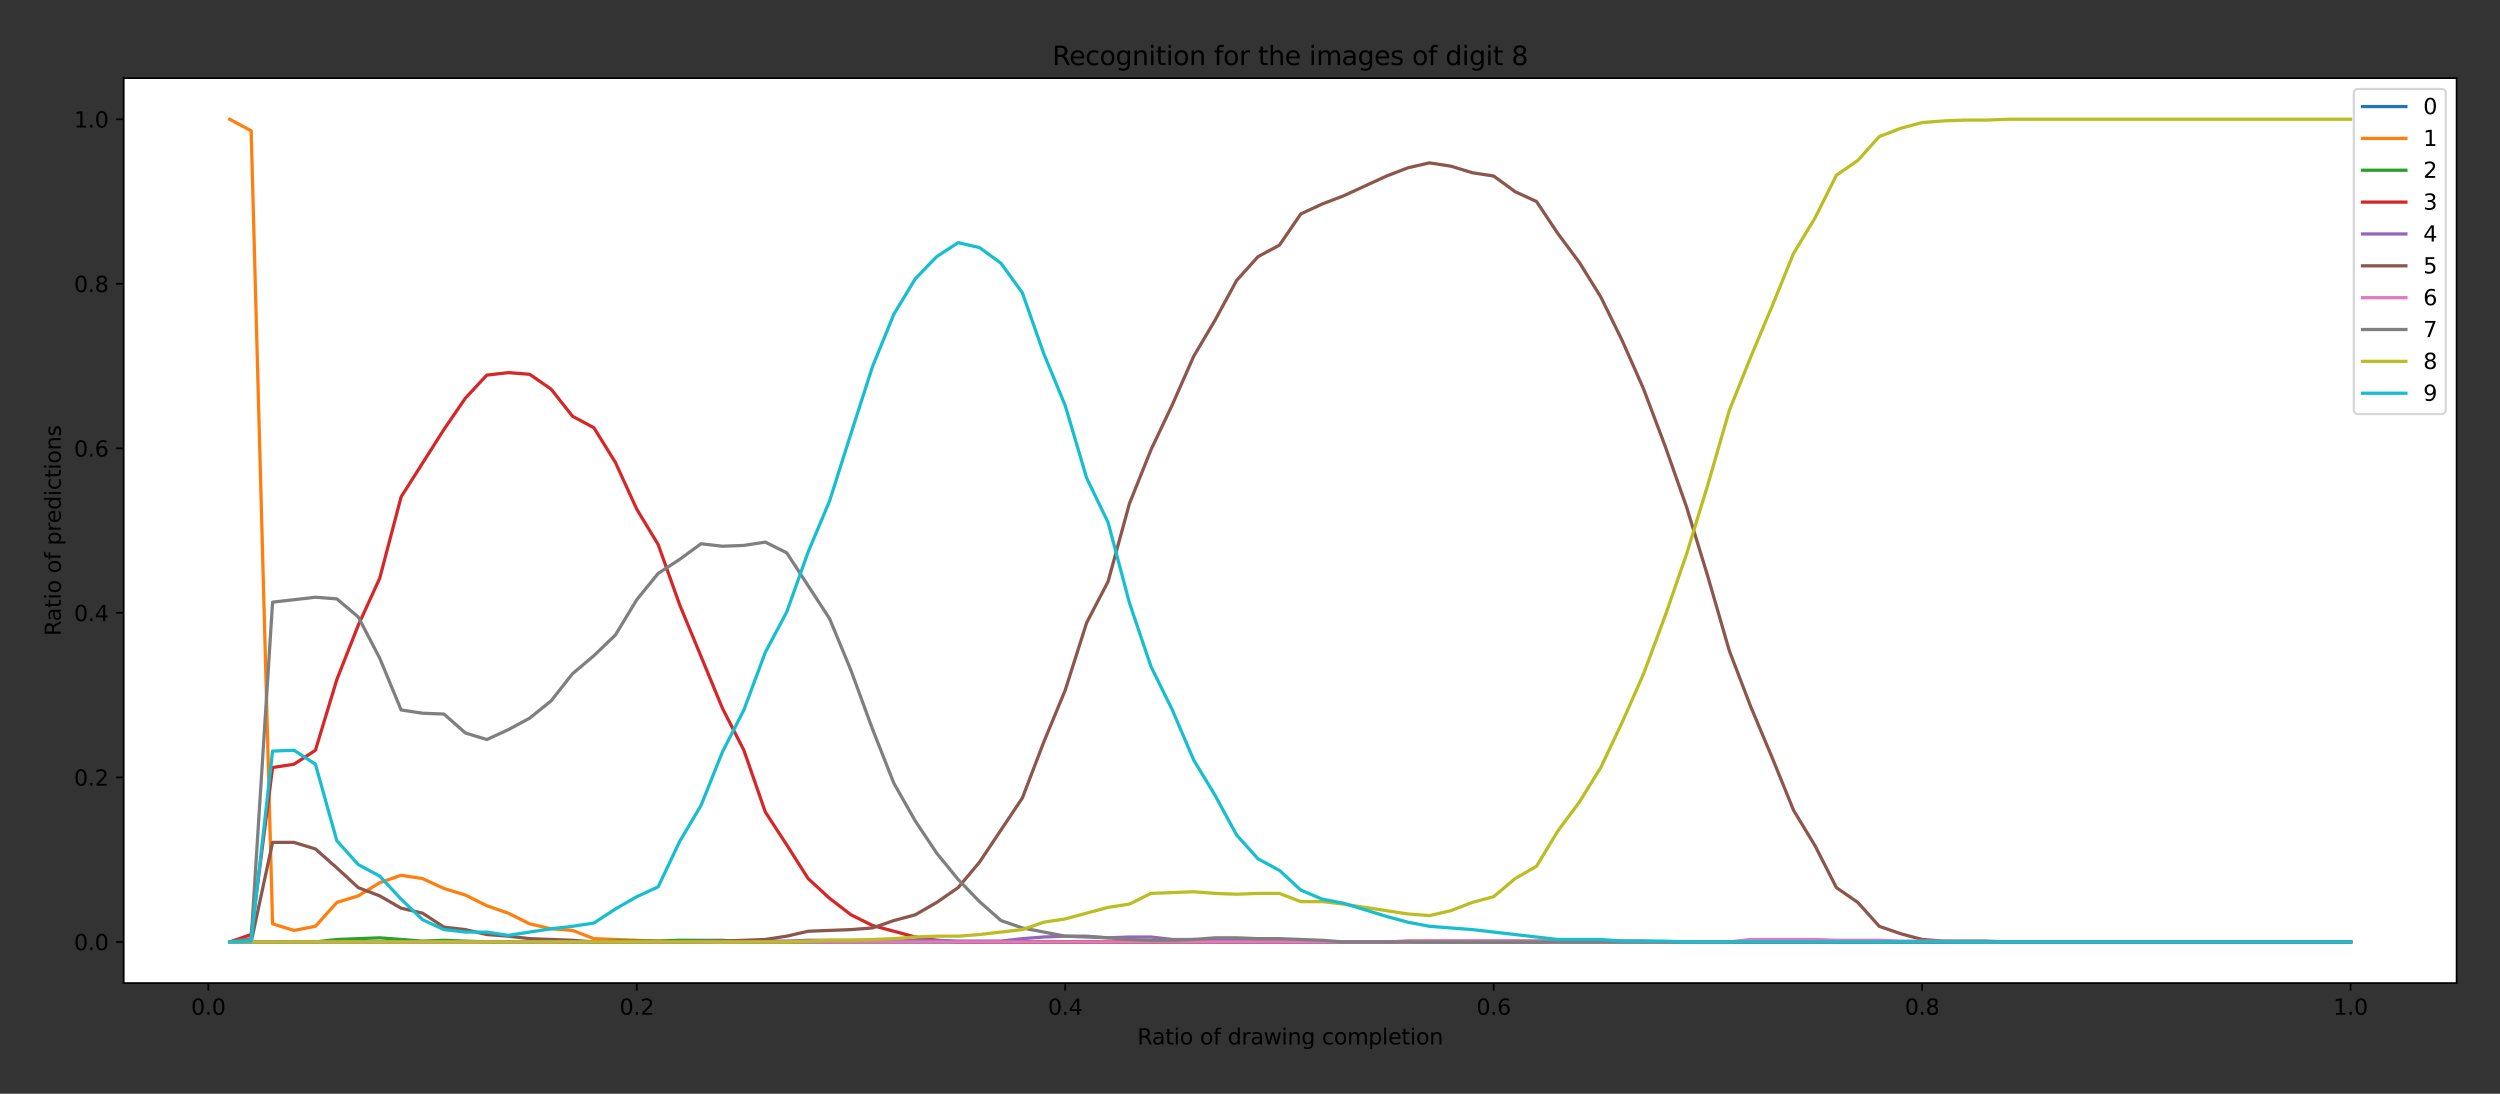 <?xml version="1.0" encoding="utf-8" standalone="no"?>
<!DOCTYPE svg PUBLIC "-//W3C//DTD SVG 1.1//EN"
  "http://www.w3.org/Graphics/SVG/1.1/DTD/svg11.dtd">
<svg height="504pt" version="1.1" viewBox="0 0 1152 504" width="1152pt" xmlns="http://www.w3.org/2000/svg" xmlns:xlink="http://www.w3.org/1999/xlink">
 <rect x="0" y="0" width="1152" height="504" fill="#333333" stroke="none"/>
 <defs>
  <style type="text/css">*{stroke-linecap:butt;stroke-linejoin:round;}</style>
 </defs>
 <g id="figure_1">
  <g id="patch_1">
   <path d="M 0 504 
L 1152 504 
L 1152 0 
L 0 0 
z
" style="fill:none;"/>
  </g>
  <g id="axes_1">
   <g id="patch_2">
    <path d="M 57 453 
L 1132 453 
L 1132 36 
L 57 36 
z
" style="fill:#ffffff;"/>
   </g>
   <g id="matplotlib.axis_1">
    <g id="xtick_1">
     <g id="line2d_1">
      <defs>
       <path d="M 0 0 
L 0 3.5 
" id="m85c560642f" style="stroke:#000000;stroke-width:0.8;"/>
      </defs>
      <g>
       <use style="stroke:#000000;stroke-width:0.8;" x="95.992" xlink:href="#m85c560642f" y="453"/>
      </g>
     </g>
     <g id="text_1">
      <!-- 0.0 -->
      <g transform="translate(88.041 467.598)scale(0.1 -0.1)">
       <defs>
        <path d="M 2034 4250 
Q 1547 4250 1301 3770 
Q 1056 3291 1056 2328 
Q 1056 1369 1301 889 
Q 1547 409 2034 409 
Q 2525 409 2770 889 
Q 3016 1369 3016 2328 
Q 3016 3291 2770 3770 
Q 2525 4250 2034 4250 
z
M 2034 4750 
Q 2819 4750 3233 4129 
Q 3647 3509 3647 2328 
Q 3647 1150 3233 529 
Q 2819 -91 2034 -91 
Q 1250 -91 836 529 
Q 422 1150 422 2328 
Q 422 3509 836 4129 
Q 1250 4750 2034 4750 
z
" id="DejaVuSans-30" transform="scale(0.016)"/>
        <path d="M 684 794 
L 1344 794 
L 1344 0 
L 684 0 
L 684 794 
z
" id="DejaVuSans-2e" transform="scale(0.016)"/>
       </defs>
       <use xlink:href="#DejaVuSans-30"/>
       <use x="63.623" xlink:href="#DejaVuSans-2e"/>
       <use x="95.41" xlink:href="#DejaVuSans-30"/>
      </g>
     </g>
    </g>
    <g id="xtick_2">
     <g id="line2d_2">
      <g>
       <use style="stroke:#000000;stroke-width:0.8;" x="293.421" xlink:href="#m85c560642f" y="453"/>
      </g>
     </g>
     <g id="text_2">
      <!-- 0.2 -->
      <g transform="translate(285.469 467.598)scale(0.1 -0.1)">
       <defs>
        <path d="M 1228 531 
L 3431 531 
L 3431 0 
L 469 0 
L 469 531 
Q 828 903 1448 1529 
Q 2069 2156 2228 2338 
Q 2531 2678 2651 2914 
Q 2772 3150 2772 3378 
Q 2772 3750 2511 3984 
Q 2250 4219 1831 4219 
Q 1534 4219 1204 4116 
Q 875 4013 500 3803 
L 500 4441 
Q 881 4594 1212 4672 
Q 1544 4750 1819 4750 
Q 2544 4750 2975 4387 
Q 3406 4025 3406 3419 
Q 3406 3131 3298 2873 
Q 3191 2616 2906 2266 
Q 2828 2175 2409 1742 
Q 1991 1309 1228 531 
z
" id="DejaVuSans-32" transform="scale(0.016)"/>
       </defs>
       <use xlink:href="#DejaVuSans-30"/>
       <use x="63.623" xlink:href="#DejaVuSans-2e"/>
       <use x="95.41" xlink:href="#DejaVuSans-32"/>
      </g>
     </g>
    </g>
    <g id="xtick_3">
     <g id="line2d_3">
      <g>
       <use style="stroke:#000000;stroke-width:0.8;" x="490.85" xlink:href="#m85c560642f" y="453"/>
      </g>
     </g>
     <g id="text_3">
      <!-- 0.4 -->
      <g transform="translate(482.898 467.598)scale(0.1 -0.1)">
       <defs>
        <path d="M 2419 4116 
L 825 1625 
L 2419 1625 
L 2419 4116 
z
M 2253 4666 
L 3047 4666 
L 3047 1625 
L 3713 1625 
L 3713 1100 
L 3047 1100 
L 3047 0 
L 2419 0 
L 2419 1100 
L 313 1100 
L 313 1709 
L 2253 4666 
z
" id="DejaVuSans-34" transform="scale(0.016)"/>
       </defs>
       <use xlink:href="#DejaVuSans-30"/>
       <use x="63.623" xlink:href="#DejaVuSans-2e"/>
       <use x="95.41" xlink:href="#DejaVuSans-34"/>
      </g>
     </g>
    </g>
    <g id="xtick_4">
     <g id="line2d_4">
      <g>
       <use style="stroke:#000000;stroke-width:0.8;" x="688.279" xlink:href="#m85c560642f" y="453"/>
      </g>
     </g>
     <g id="text_4">
      <!-- 0.6 -->
      <g transform="translate(680.327 467.598)scale(0.1 -0.1)">
       <defs>
        <path d="M 2113 2584 
Q 1688 2584 1439 2293 
Q 1191 2003 1191 1497 
Q 1191 994 1439 701 
Q 1688 409 2113 409 
Q 2538 409 2786 701 
Q 3034 994 3034 1497 
Q 3034 2003 2786 2293 
Q 2538 2584 2113 2584 
z
M 3366 4563 
L 3366 3988 
Q 3128 4100 2886 4159 
Q 2644 4219 2406 4219 
Q 1781 4219 1451 3797 
Q 1122 3375 1075 2522 
Q 1259 2794 1537 2939 
Q 1816 3084 2150 3084 
Q 2853 3084 3261 2657 
Q 3669 2231 3669 1497 
Q 3669 778 3244 343 
Q 2819 -91 2113 -91 
Q 1303 -91 875 529 
Q 447 1150 447 2328 
Q 447 3434 972 4092 
Q 1497 4750 2381 4750 
Q 2619 4750 2861 4703 
Q 3103 4656 3366 4563 
z
" id="DejaVuSans-36" transform="scale(0.016)"/>
       </defs>
       <use xlink:href="#DejaVuSans-30"/>
       <use x="63.623" xlink:href="#DejaVuSans-2e"/>
       <use x="95.41" xlink:href="#DejaVuSans-36"/>
      </g>
     </g>
    </g>
    <g id="xtick_5">
     <g id="line2d_5">
      <g>
       <use style="stroke:#000000;stroke-width:0.8;" x="885.708" xlink:href="#m85c560642f" y="453"/>
      </g>
     </g>
     <g id="text_5">
      <!-- 0.8 -->
      <g transform="translate(877.756 467.598)scale(0.1 -0.1)">
       <defs>
        <path d="M 2034 2216 
Q 1584 2216 1326 1975 
Q 1069 1734 1069 1313 
Q 1069 891 1326 650 
Q 1584 409 2034 409 
Q 2484 409 2743 651 
Q 3003 894 3003 1313 
Q 3003 1734 2745 1975 
Q 2488 2216 2034 2216 
z
M 1403 2484 
Q 997 2584 770 2862 
Q 544 3141 544 3541 
Q 544 4100 942 4425 
Q 1341 4750 2034 4750 
Q 2731 4750 3128 4425 
Q 3525 4100 3525 3541 
Q 3525 3141 3298 2862 
Q 3072 2584 2669 2484 
Q 3125 2378 3379 2068 
Q 3634 1759 3634 1313 
Q 3634 634 3220 271 
Q 2806 -91 2034 -91 
Q 1263 -91 848 271 
Q 434 634 434 1313 
Q 434 1759 690 2068 
Q 947 2378 1403 2484 
z
M 1172 3481 
Q 1172 3119 1398 2916 
Q 1625 2713 2034 2713 
Q 2441 2713 2670 2916 
Q 2900 3119 2900 3481 
Q 2900 3844 2670 4047 
Q 2441 4250 2034 4250 
Q 1625 4250 1398 4047 
Q 1172 3844 1172 3481 
z
" id="DejaVuSans-38" transform="scale(0.016)"/>
       </defs>
       <use xlink:href="#DejaVuSans-30"/>
       <use x="63.623" xlink:href="#DejaVuSans-2e"/>
       <use x="95.41" xlink:href="#DejaVuSans-38"/>
      </g>
     </g>
    </g>
    <g id="xtick_6">
     <g id="line2d_6">
      <g>
       <use style="stroke:#000000;stroke-width:0.8;" x="1083.136" xlink:href="#m85c560642f" y="453"/>
      </g>
     </g>
     <g id="text_6">
      <!-- 1.0 -->
      <g transform="translate(1075.185 467.598)scale(0.1 -0.1)">
       <defs>
        <path d="M 794 531 
L 1825 531 
L 1825 4091 
L 703 3866 
L 703 4441 
L 1819 4666 
L 2450 4666 
L 2450 531 
L 3481 531 
L 3481 0 
L 794 0 
L 794 531 
z
" id="DejaVuSans-31" transform="scale(0.016)"/>
       </defs>
       <use xlink:href="#DejaVuSans-31"/>
       <use x="63.623" xlink:href="#DejaVuSans-2e"/>
       <use x="95.41" xlink:href="#DejaVuSans-30"/>
      </g>
     </g>
    </g>
    <g id="text_7">
     <!-- Ratio of drawing completion -->
     <g transform="translate(524.068 481.277)scale(0.1 -0.1)">
      <defs>
       <path d="M 2841 2188 
Q 3044 2119 3236 1894 
Q 3428 1669 3622 1275 
L 4263 0 
L 3584 0 
L 2988 1197 
Q 2756 1666 2539 1819 
Q 2322 1972 1947 1972 
L 1259 1972 
L 1259 0 
L 628 0 
L 628 4666 
L 2053 4666 
Q 2853 4666 3247 4331 
Q 3641 3997 3641 3322 
Q 3641 2881 3436 2590 
Q 3231 2300 2841 2188 
z
M 1259 4147 
L 1259 2491 
L 2053 2491 
Q 2509 2491 2742 2702 
Q 2975 2913 2975 3322 
Q 2975 3731 2742 3939 
Q 2509 4147 2053 4147 
L 1259 4147 
z
" id="DejaVuSans-52" transform="scale(0.016)"/>
       <path d="M 2194 1759 
Q 1497 1759 1228 1600 
Q 959 1441 959 1056 
Q 959 750 1161 570 
Q 1363 391 1709 391 
Q 2188 391 2477 730 
Q 2766 1069 2766 1631 
L 2766 1759 
L 2194 1759 
z
M 3341 1997 
L 3341 0 
L 2766 0 
L 2766 531 
Q 2569 213 2275 61 
Q 1981 -91 1556 -91 
Q 1019 -91 701 211 
Q 384 513 384 1019 
Q 384 1609 779 1909 
Q 1175 2209 1959 2209 
L 2766 2209 
L 2766 2266 
Q 2766 2663 2505 2880 
Q 2244 3097 1772 3097 
Q 1472 3097 1187 3025 
Q 903 2953 641 2809 
L 641 3341 
Q 956 3463 1253 3523 
Q 1550 3584 1831 3584 
Q 2591 3584 2966 3190 
Q 3341 2797 3341 1997 
z
" id="DejaVuSans-61" transform="scale(0.016)"/>
       <path d="M 1172 4494 
L 1172 3500 
L 2356 3500 
L 2356 3053 
L 1172 3053 
L 1172 1153 
Q 1172 725 1289 603 
Q 1406 481 1766 481 
L 2356 481 
L 2356 0 
L 1766 0 
Q 1100 0 847 248 
Q 594 497 594 1153 
L 594 3053 
L 172 3053 
L 172 3500 
L 594 3500 
L 594 4494 
L 1172 4494 
z
" id="DejaVuSans-74" transform="scale(0.016)"/>
       <path d="M 603 3500 
L 1178 3500 
L 1178 0 
L 603 0 
L 603 3500 
z
M 603 4863 
L 1178 4863 
L 1178 4134 
L 603 4134 
L 603 4863 
z
" id="DejaVuSans-69" transform="scale(0.016)"/>
       <path d="M 1959 3097 
Q 1497 3097 1228 2736 
Q 959 2375 959 1747 
Q 959 1119 1226 758 
Q 1494 397 1959 397 
Q 2419 397 2687 759 
Q 2956 1122 2956 1747 
Q 2956 2369 2687 2733 
Q 2419 3097 1959 3097 
z
M 1959 3584 
Q 2709 3584 3137 3096 
Q 3566 2609 3566 1747 
Q 3566 888 3137 398 
Q 2709 -91 1959 -91 
Q 1206 -91 779 398 
Q 353 888 353 1747 
Q 353 2609 779 3096 
Q 1206 3584 1959 3584 
z
" id="DejaVuSans-6f" transform="scale(0.016)"/>
       <path id="DejaVuSans-20" transform="scale(0.016)"/>
       <path d="M 2375 4863 
L 2375 4384 
L 1825 4384 
Q 1516 4384 1395 4259 
Q 1275 4134 1275 3809 
L 1275 3500 
L 2222 3500 
L 2222 3053 
L 1275 3053 
L 1275 0 
L 697 0 
L 697 3053 
L 147 3053 
L 147 3500 
L 697 3500 
L 697 3744 
Q 697 4328 969 4595 
Q 1241 4863 1831 4863 
L 2375 4863 
z
" id="DejaVuSans-66" transform="scale(0.016)"/>
       <path d="M 2906 2969 
L 2906 4863 
L 3481 4863 
L 3481 0 
L 2906 0 
L 2906 525 
Q 2725 213 2448 61 
Q 2172 -91 1784 -91 
Q 1150 -91 751 415 
Q 353 922 353 1747 
Q 353 2572 751 3078 
Q 1150 3584 1784 3584 
Q 2172 3584 2448 3432 
Q 2725 3281 2906 2969 
z
M 947 1747 
Q 947 1113 1208 752 
Q 1469 391 1925 391 
Q 2381 391 2643 752 
Q 2906 1113 2906 1747 
Q 2906 2381 2643 2742 
Q 2381 3103 1925 3103 
Q 1469 3103 1208 2742 
Q 947 2381 947 1747 
z
" id="DejaVuSans-64" transform="scale(0.016)"/>
       <path d="M 2631 2963 
Q 2534 3019 2420 3045 
Q 2306 3072 2169 3072 
Q 1681 3072 1420 2755 
Q 1159 2438 1159 1844 
L 1159 0 
L 581 0 
L 581 3500 
L 1159 3500 
L 1159 2956 
Q 1341 3275 1631 3429 
Q 1922 3584 2338 3584 
Q 2397 3584 2469 3576 
Q 2541 3569 2628 3553 
L 2631 2963 
z
" id="DejaVuSans-72" transform="scale(0.016)"/>
       <path d="M 269 3500 
L 844 3500 
L 1563 769 
L 2278 3500 
L 2956 3500 
L 3675 769 
L 4391 3500 
L 4966 3500 
L 4050 0 
L 3372 0 
L 2619 2869 
L 1863 0 
L 1184 0 
L 269 3500 
z
" id="DejaVuSans-77" transform="scale(0.016)"/>
       <path d="M 3513 2113 
L 3513 0 
L 2938 0 
L 2938 2094 
Q 2938 2591 2744 2837 
Q 2550 3084 2163 3084 
Q 1697 3084 1428 2787 
Q 1159 2491 1159 1978 
L 1159 0 
L 581 0 
L 581 3500 
L 1159 3500 
L 1159 2956 
Q 1366 3272 1645 3428 
Q 1925 3584 2291 3584 
Q 2894 3584 3203 3211 
Q 3513 2838 3513 2113 
z
" id="DejaVuSans-6e" transform="scale(0.016)"/>
       <path d="M 2906 1791 
Q 2906 2416 2648 2759 
Q 2391 3103 1925 3103 
Q 1463 3103 1205 2759 
Q 947 2416 947 1791 
Q 947 1169 1205 825 
Q 1463 481 1925 481 
Q 2391 481 2648 825 
Q 2906 1169 2906 1791 
z
M 3481 434 
Q 3481 -459 3084 -895 
Q 2688 -1331 1869 -1331 
Q 1566 -1331 1297 -1286 
Q 1028 -1241 775 -1147 
L 775 -588 
Q 1028 -725 1275 -790 
Q 1522 -856 1778 -856 
Q 2344 -856 2625 -561 
Q 2906 -266 2906 331 
L 2906 616 
Q 2728 306 2450 153 
Q 2172 0 1784 0 
Q 1141 0 747 490 
Q 353 981 353 1791 
Q 353 2603 747 3093 
Q 1141 3584 1784 3584 
Q 2172 3584 2450 3431 
Q 2728 3278 2906 2969 
L 2906 3500 
L 3481 3500 
L 3481 434 
z
" id="DejaVuSans-67" transform="scale(0.016)"/>
       <path d="M 3122 3366 
L 3122 2828 
Q 2878 2963 2633 3030 
Q 2388 3097 2138 3097 
Q 1578 3097 1268 2742 
Q 959 2388 959 1747 
Q 959 1106 1268 751 
Q 1578 397 2138 397 
Q 2388 397 2633 464 
Q 2878 531 3122 666 
L 3122 134 
Q 2881 22 2623 -34 
Q 2366 -91 2075 -91 
Q 1284 -91 818 406 
Q 353 903 353 1747 
Q 353 2603 823 3093 
Q 1294 3584 2113 3584 
Q 2378 3584 2631 3529 
Q 2884 3475 3122 3366 
z
" id="DejaVuSans-63" transform="scale(0.016)"/>
       <path d="M 3328 2828 
Q 3544 3216 3844 3400 
Q 4144 3584 4550 3584 
Q 5097 3584 5394 3201 
Q 5691 2819 5691 2113 
L 5691 0 
L 5113 0 
L 5113 2094 
Q 5113 2597 4934 2840 
Q 4756 3084 4391 3084 
Q 3944 3084 3684 2787 
Q 3425 2491 3425 1978 
L 3425 0 
L 2847 0 
L 2847 2094 
Q 2847 2600 2669 2842 
Q 2491 3084 2119 3084 
Q 1678 3084 1418 2786 
Q 1159 2488 1159 1978 
L 1159 0 
L 581 0 
L 581 3500 
L 1159 3500 
L 1159 2956 
Q 1356 3278 1631 3431 
Q 1906 3584 2284 3584 
Q 2666 3584 2933 3390 
Q 3200 3197 3328 2828 
z
" id="DejaVuSans-6d" transform="scale(0.016)"/>
       <path d="M 1159 525 
L 1159 -1331 
L 581 -1331 
L 581 3500 
L 1159 3500 
L 1159 2969 
Q 1341 3281 1617 3432 
Q 1894 3584 2278 3584 
Q 2916 3584 3314 3078 
Q 3713 2572 3713 1747 
Q 3713 922 3314 415 
Q 2916 -91 2278 -91 
Q 1894 -91 1617 61 
Q 1341 213 1159 525 
z
M 3116 1747 
Q 3116 2381 2855 2742 
Q 2594 3103 2138 3103 
Q 1681 3103 1420 2742 
Q 1159 2381 1159 1747 
Q 1159 1113 1420 752 
Q 1681 391 2138 391 
Q 2594 391 2855 752 
Q 3116 1113 3116 1747 
z
" id="DejaVuSans-70" transform="scale(0.016)"/>
       <path d="M 603 4863 
L 1178 4863 
L 1178 0 
L 603 0 
L 603 4863 
z
" id="DejaVuSans-6c" transform="scale(0.016)"/>
       <path d="M 3597 1894 
L 3597 1613 
L 953 1613 
Q 991 1019 1311 708 
Q 1631 397 2203 397 
Q 2534 397 2845 478 
Q 3156 559 3463 722 
L 3463 178 
Q 3153 47 2828 -22 
Q 2503 -91 2169 -91 
Q 1331 -91 842 396 
Q 353 884 353 1716 
Q 353 2575 817 3079 
Q 1281 3584 2069 3584 
Q 2775 3584 3186 3129 
Q 3597 2675 3597 1894 
z
M 3022 2063 
Q 3016 2534 2758 2815 
Q 2500 3097 2075 3097 
Q 1594 3097 1305 2825 
Q 1016 2553 972 2059 
L 3022 2063 
z
" id="DejaVuSans-65" transform="scale(0.016)"/>
      </defs>
      <use xlink:href="#DejaVuSans-52"/>
      <use x="67.232" xlink:href="#DejaVuSans-61"/>
      <use x="128.512" xlink:href="#DejaVuSans-74"/>
      <use x="167.721" xlink:href="#DejaVuSans-69"/>
      <use x="195.504" xlink:href="#DejaVuSans-6f"/>
      <use x="256.686" xlink:href="#DejaVuSans-20"/>
      <use x="288.473" xlink:href="#DejaVuSans-6f"/>
      <use x="349.654" xlink:href="#DejaVuSans-66"/>
      <use x="384.859" xlink:href="#DejaVuSans-20"/>
      <use x="416.646" xlink:href="#DejaVuSans-64"/>
      <use x="480.123" xlink:href="#DejaVuSans-72"/>
      <use x="521.236" xlink:href="#DejaVuSans-61"/>
      <use x="582.516" xlink:href="#DejaVuSans-77"/>
      <use x="664.303" xlink:href="#DejaVuSans-69"/>
      <use x="692.086" xlink:href="#DejaVuSans-6e"/>
      <use x="755.465" xlink:href="#DejaVuSans-67"/>
      <use x="818.941" xlink:href="#DejaVuSans-20"/>
      <use x="850.729" xlink:href="#DejaVuSans-63"/>
      <use x="905.709" xlink:href="#DejaVuSans-6f"/>
      <use x="966.891" xlink:href="#DejaVuSans-6d"/>
      <use x="1064.303" xlink:href="#DejaVuSans-70"/>
      <use x="1127.779" xlink:href="#DejaVuSans-6c"/>
      <use x="1155.562" xlink:href="#DejaVuSans-65"/>
      <use x="1217.086" xlink:href="#DejaVuSans-74"/>
      <use x="1256.295" xlink:href="#DejaVuSans-69"/>
      <use x="1284.078" xlink:href="#DejaVuSans-6f"/>
      <use x="1345.26" xlink:href="#DejaVuSans-6e"/>
     </g>
    </g>
   </g>
   <g id="matplotlib.axis_2">
    <g id="ytick_1">
     <g id="line2d_7">
      <defs>
       <path d="M 0 0 
L -3.5 0 
" id="m33fbb67a3e" style="stroke:#000000;stroke-width:0.8;"/>
      </defs>
      <g>
       <use style="stroke:#000000;stroke-width:0.8;" x="57" xlink:href="#m33fbb67a3e" y="434.045"/>
      </g>
     </g>
     <g id="text_8">
      <!-- 0.0 -->
      <g transform="translate(34.097 437.845)scale(0.1 -0.1)">
       <use xlink:href="#DejaVuSans-30"/>
       <use x="63.623" xlink:href="#DejaVuSans-2e"/>
       <use x="95.41" xlink:href="#DejaVuSans-30"/>
      </g>
     </g>
    </g>
    <g id="ytick_2">
     <g id="line2d_8">
      <g>
       <use style="stroke:#000000;stroke-width:0.8;" x="57" xlink:href="#m33fbb67a3e" y="358.227"/>
      </g>
     </g>
     <g id="text_9">
      <!-- 0.2 -->
      <g transform="translate(34.097 362.026)scale(0.1 -0.1)">
       <use xlink:href="#DejaVuSans-30"/>
       <use x="63.623" xlink:href="#DejaVuSans-2e"/>
       <use x="95.41" xlink:href="#DejaVuSans-32"/>
      </g>
     </g>
    </g>
    <g id="ytick_3">
     <g id="line2d_9">
      <g>
       <use style="stroke:#000000;stroke-width:0.8;" x="57" xlink:href="#m33fbb67a3e" y="282.409"/>
      </g>
     </g>
     <g id="text_10">
      <!-- 0.4 -->
      <g transform="translate(34.097 286.208)scale(0.1 -0.1)">
       <use xlink:href="#DejaVuSans-30"/>
       <use x="63.623" xlink:href="#DejaVuSans-2e"/>
       <use x="95.41" xlink:href="#DejaVuSans-34"/>
      </g>
     </g>
    </g>
    <g id="ytick_4">
     <g id="line2d_10">
      <g>
       <use style="stroke:#000000;stroke-width:0.8;" x="57" xlink:href="#m33fbb67a3e" y="206.591"/>
      </g>
     </g>
     <g id="text_11">
      <!-- 0.6 -->
      <g transform="translate(34.097 210.39)scale(0.1 -0.1)">
       <use xlink:href="#DejaVuSans-30"/>
       <use x="63.623" xlink:href="#DejaVuSans-2e"/>
       <use x="95.41" xlink:href="#DejaVuSans-36"/>
      </g>
     </g>
    </g>
    <g id="ytick_5">
     <g id="line2d_11">
      <g>
       <use style="stroke:#000000;stroke-width:0.8;" x="57" xlink:href="#m33fbb67a3e" y="130.773"/>
      </g>
     </g>
     <g id="text_12">
      <!-- 0.8 -->
      <g transform="translate(34.097 134.572)scale(0.1 -0.1)">
       <use xlink:href="#DejaVuSans-30"/>
       <use x="63.623" xlink:href="#DejaVuSans-2e"/>
       <use x="95.41" xlink:href="#DejaVuSans-38"/>
      </g>
     </g>
    </g>
    <g id="ytick_6">
     <g id="line2d_12">
      <g>
       <use style="stroke:#000000;stroke-width:0.8;" x="57" xlink:href="#m33fbb67a3e" y="54.955"/>
      </g>
     </g>
     <g id="text_13">
      <!-- 1.0 -->
      <g transform="translate(34.097 58.754)scale(0.1 -0.1)">
       <use xlink:href="#DejaVuSans-31"/>
       <use x="63.623" xlink:href="#DejaVuSans-2e"/>
       <use x="95.41" xlink:href="#DejaVuSans-30"/>
      </g>
     </g>
    </g>
    <g id="text_14">
     <!-- Ratio of predictions -->
     <g transform="translate(28.017 293.02)rotate(-90)scale(0.1 -0.1)">
      <defs>
       <path d="M 2834 3397 
L 2834 2853 
Q 2591 2978 2328 3040 
Q 2066 3103 1784 3103 
Q 1356 3103 1142 2972 
Q 928 2841 928 2578 
Q 928 2378 1081 2264 
Q 1234 2150 1697 2047 
L 1894 2003 
Q 2506 1872 2764 1633 
Q 3022 1394 3022 966 
Q 3022 478 2636 193 
Q 2250 -91 1575 -91 
Q 1294 -91 989 -36 
Q 684 19 347 128 
L 347 722 
Q 666 556 975 473 
Q 1284 391 1588 391 
Q 1994 391 2212 530 
Q 2431 669 2431 922 
Q 2431 1156 2273 1281 
Q 2116 1406 1581 1522 
L 1381 1569 
Q 847 1681 609 1914 
Q 372 2147 372 2553 
Q 372 3047 722 3315 
Q 1072 3584 1716 3584 
Q 2034 3584 2315 3537 
Q 2597 3491 2834 3397 
z
" id="DejaVuSans-73" transform="scale(0.016)"/>
      </defs>
      <use xlink:href="#DejaVuSans-52"/>
      <use x="67.232" xlink:href="#DejaVuSans-61"/>
      <use x="128.512" xlink:href="#DejaVuSans-74"/>
      <use x="167.721" xlink:href="#DejaVuSans-69"/>
      <use x="195.504" xlink:href="#DejaVuSans-6f"/>
      <use x="256.686" xlink:href="#DejaVuSans-20"/>
      <use x="288.473" xlink:href="#DejaVuSans-6f"/>
      <use x="349.654" xlink:href="#DejaVuSans-66"/>
      <use x="384.859" xlink:href="#DejaVuSans-20"/>
      <use x="416.646" xlink:href="#DejaVuSans-70"/>
      <use x="480.123" xlink:href="#DejaVuSans-72"/>
      <use x="518.986" xlink:href="#DejaVuSans-65"/>
      <use x="580.51" xlink:href="#DejaVuSans-64"/>
      <use x="643.986" xlink:href="#DejaVuSans-69"/>
      <use x="671.77" xlink:href="#DejaVuSans-63"/>
      <use x="726.75" xlink:href="#DejaVuSans-74"/>
      <use x="765.959" xlink:href="#DejaVuSans-69"/>
      <use x="793.742" xlink:href="#DejaVuSans-6f"/>
      <use x="854.924" xlink:href="#DejaVuSans-6e"/>
      <use x="918.303" xlink:href="#DejaVuSans-73"/>
     </g>
    </g>
   </g>
   <g id="line2d_13">
    <path clip-path="url(#p1988fc4c46)" d="M 105.864 434.045 
L 115.735 434.045 
L 125.607 434.045 
L 135.478 434.045 
L 145.349 434.045 
L 155.221 434.045 
L 165.092 434.045 
L 174.964 434.045 
L 184.835 434.045 
L 194.707 434.045 
L 204.578 434.045 
L 214.449 434.045 
L 224.321 434.045 
L 234.192 434.045 
L 244.064 434.045 
L 253.935 434.045 
L 263.807 434.045 
L 273.678 434.045 
L 283.55 434.045 
L 293.421 434.045 
L 303.292 434.045 
L 313.164 434.045 
L 323.035 434.045 
L 332.907 434.045 
L 342.778 434.045 
L 352.65 434.045 
L 362.521 434.045 
L 372.393 434.045 
L 382.264 434.045 
L 392.135 434.045 
L 402.007 434.045 
L 411.878 434.045 
L 421.75 434.045 
L 431.621 434.045 
L 441.493 434.045 
L 451.364 434.045 
L 461.236 434.045 
L 471.107 434.045 
L 480.978 434.045 
L 490.85 434.045 
L 500.721 434.045 
L 510.593 434.045 
L 520.464 434.045 
L 530.336 434.045 
L 540.207 434.045 
L 550.079 434.045 
L 559.95 434.045 
L 569.821 434.045 
L 579.693 434.045 
L 589.564 434.045 
L 599.436 434.045 
L 609.307 434.045 
L 619.179 434.045 
L 629.05 434.045 
L 638.921 434.045 
L 648.793 434.045 
L 658.664 434.045 
L 668.536 434.045 
L 678.407 434.045 
L 688.279 434.045 
L 698.15 434.045 
L 708.022 434.045 
L 717.893 434.045 
L 727.764 434.045 
L 737.636 434.045 
L 747.507 434.045 
L 757.379 434.045 
L 767.25 434.045 
L 777.122 434.045 
L 786.993 434.045 
L 796.865 434.045 
L 806.736 434.045 
L 816.607 434.045 
L 826.479 434.045 
L 836.35 434.045 
L 846.222 434.045 
L 856.093 434.045 
L 865.965 434.045 
L 875.836 434.045 
L 885.708 434.045 
L 895.579 434.045 
L 905.45 434.045 
L 915.322 434.045 
L 925.193 434.045 
L 935.065 434.045 
L 944.936 434.045 
L 954.808 434.045 
L 964.679 434.045 
L 974.551 434.045 
L 984.422 434.045 
L 994.293 434.045 
L 1004.165 434.045 
L 1014.036 434.045 
L 1023.908 434.045 
L 1033.779 434.045 
L 1043.651 434.045 
L 1053.522 434.045 
L 1063.393 434.045 
L 1073.265 434.045 
L 1083.136 434.045 
" style="fill:none;stroke:#1f77b4;stroke-linecap:square;stroke-width:1.5;"/>
   </g>
   <g id="line2d_14">
    <path clip-path="url(#p1988fc4c46)" d="M 105.864 54.955 
L 115.735 60.262 
L 125.607 425.705 
L 135.478 428.738 
L 145.349 426.843 
L 155.221 415.849 
L 165.092 412.816 
L 174.964 406.751 
L 184.835 403.339 
L 194.707 404.855 
L 204.578 409.405 
L 214.449 412.437 
L 224.321 417.365 
L 234.192 420.777 
L 244.064 425.705 
L 253.935 427.98 
L 263.807 428.738 
L 273.678 432.529 
L 283.55 432.908 
L 293.421 433.287 
L 303.292 433.666 
L 313.164 433.666 
L 323.035 434.045 
L 332.907 434.045 
L 342.778 434.045 
L 352.65 434.045 
L 362.521 434.045 
L 372.393 434.045 
L 382.264 434.045 
L 392.135 434.045 
L 402.007 434.045 
L 411.878 434.045 
L 421.75 434.045 
L 431.621 434.045 
L 441.493 434.045 
L 451.364 434.045 
L 461.236 434.045 
L 471.107 434.045 
L 480.978 434.045 
L 490.85 434.045 
L 500.721 434.045 
L 510.593 434.045 
L 520.464 434.045 
L 530.336 434.045 
L 540.207 434.045 
L 550.079 434.045 
L 559.95 434.045 
L 569.821 434.045 
L 579.693 434.045 
L 589.564 434.045 
L 599.436 434.045 
L 609.307 434.045 
L 619.179 434.045 
L 629.05 434.045 
L 638.921 434.045 
L 648.793 434.045 
L 658.664 434.045 
L 668.536 434.045 
L 678.407 434.045 
L 688.279 434.045 
L 698.15 434.045 
L 708.022 434.045 
L 717.893 434.045 
L 727.764 434.045 
L 737.636 434.045 
L 747.507 434.045 
L 757.379 434.045 
L 767.25 434.045 
L 777.122 434.045 
L 786.993 434.045 
L 796.865 434.045 
L 806.736 434.045 
L 816.607 434.045 
L 826.479 434.045 
L 836.35 434.045 
L 846.222 434.045 
L 856.093 434.045 
L 865.965 434.045 
L 875.836 434.045 
L 885.708 434.045 
L 895.579 434.045 
L 905.45 434.045 
L 915.322 434.045 
L 925.193 434.045 
L 935.065 434.045 
L 944.936 434.045 
L 954.808 434.045 
L 964.679 434.045 
L 974.551 434.045 
L 984.422 434.045 
L 994.293 434.045 
L 1004.165 434.045 
L 1014.036 434.045 
L 1023.908 434.045 
L 1033.779 434.045 
L 1043.651 434.045 
L 1053.522 434.045 
L 1063.393 434.045 
L 1073.265 434.045 
L 1083.136 434.045 
" style="fill:none;stroke:#ff7f0e;stroke-linecap:square;stroke-width:1.5;"/>
   </g>
   <g id="line2d_15">
    <path clip-path="url(#p1988fc4c46)" d="M 105.864 434.045 
L 115.735 434.045 
L 125.607 434.045 
L 135.478 434.045 
L 145.349 434.045 
L 155.221 432.908 
L 165.092 432.529 
L 174.964 432.15 
L 184.835 432.908 
L 194.707 433.666 
L 204.578 433.287 
L 214.449 433.666 
L 224.321 434.045 
L 234.192 434.045 
L 244.064 434.045 
L 253.935 434.045 
L 263.807 434.045 
L 273.678 434.045 
L 283.55 433.666 
L 293.421 433.666 
L 303.292 433.666 
L 313.164 433.287 
L 323.035 433.287 
L 332.907 433.287 
L 342.778 434.045 
L 352.65 434.045 
L 362.521 434.045 
L 372.393 434.045 
L 382.264 434.045 
L 392.135 434.045 
L 402.007 434.045 
L 411.878 434.045 
L 421.75 434.045 
L 431.621 434.045 
L 441.493 434.045 
L 451.364 434.045 
L 461.236 434.045 
L 471.107 434.045 
L 480.978 434.045 
L 490.85 434.045 
L 500.721 434.045 
L 510.593 434.045 
L 520.464 434.045 
L 530.336 434.045 
L 540.207 434.045 
L 550.079 434.045 
L 559.95 434.045 
L 569.821 434.045 
L 579.693 434.045 
L 589.564 434.045 
L 599.436 434.045 
L 609.307 434.045 
L 619.179 434.045 
L 629.05 434.045 
L 638.921 434.045 
L 648.793 434.045 
L 658.664 434.045 
L 668.536 434.045 
L 678.407 434.045 
L 688.279 434.045 
L 698.15 434.045 
L 708.022 434.045 
L 717.893 434.045 
L 727.764 434.045 
L 737.636 434.045 
L 747.507 434.045 
L 757.379 434.045 
L 767.25 434.045 
L 777.122 434.045 
L 786.993 434.045 
L 796.865 434.045 
L 806.736 434.045 
L 816.607 434.045 
L 826.479 434.045 
L 836.35 434.045 
L 846.222 434.045 
L 856.093 434.045 
L 865.965 434.045 
L 875.836 434.045 
L 885.708 434.045 
L 895.579 434.045 
L 905.45 434.045 
L 915.322 434.045 
L 925.193 434.045 
L 935.065 434.045 
L 944.936 434.045 
L 954.808 434.045 
L 964.679 434.045 
L 974.551 434.045 
L 984.422 434.045 
L 994.293 434.045 
L 1004.165 434.045 
L 1014.036 434.045 
L 1023.908 434.045 
L 1033.779 434.045 
L 1043.651 434.045 
L 1053.522 434.045 
L 1063.393 434.045 
L 1073.265 434.045 
L 1083.136 434.045 
" style="fill:none;stroke:#2ca02c;stroke-linecap:square;stroke-width:1.5;"/>
   </g>
   <g id="line2d_16">
    <path clip-path="url(#p1988fc4c46)" d="M 105.864 434.045 
L 115.735 430.634 
L 125.607 353.678 
L 135.478 352.162 
L 145.349 345.717 
L 155.221 313.115 
L 165.092 288.095 
L 174.964 266.487 
L 184.835 228.957 
L 194.707 213.415 
L 204.578 197.872 
L 214.449 183.466 
L 224.321 172.852 
L 234.192 171.715 
L 244.064 172.473 
L 253.935 179.296 
L 263.807 191.806 
L 273.678 197.114 
L 283.55 213.035 
L 293.421 234.644 
L 303.292 250.945 
L 313.164 278.618 
L 323.035 302.501 
L 332.907 326.384 
L 342.778 345.717 
L 352.65 374.149 
L 362.521 389.313 
L 372.393 404.855 
L 382.264 413.954 
L 392.135 421.535 
L 402.007 426.464 
L 411.878 429.117 
L 421.75 431.771 
L 431.621 433.287 
L 441.493 434.045 
L 451.364 434.045 
L 461.236 434.045 
L 471.107 434.045 
L 480.978 434.045 
L 490.85 434.045 
L 500.721 434.045 
L 510.593 434.045 
L 520.464 434.045 
L 530.336 434.045 
L 540.207 434.045 
L 550.079 434.045 
L 559.95 434.045 
L 569.821 434.045 
L 579.693 434.045 
L 589.564 434.045 
L 599.436 434.045 
L 609.307 434.045 
L 619.179 434.045 
L 629.05 434.045 
L 638.921 434.045 
L 648.793 433.666 
L 658.664 433.666 
L 668.536 433.666 
L 678.407 433.666 
L 688.279 433.666 
L 698.15 433.666 
L 708.022 433.666 
L 717.893 433.666 
L 727.764 433.666 
L 737.636 433.666 
L 747.507 433.666 
L 757.379 433.666 
L 767.25 434.045 
L 777.122 434.045 
L 786.993 434.045 
L 796.865 434.045 
L 806.736 434.045 
L 816.607 434.045 
L 826.479 434.045 
L 836.35 434.045 
L 846.222 434.045 
L 856.093 434.045 
L 865.965 434.045 
L 875.836 434.045 
L 885.708 434.045 
L 895.579 434.045 
L 905.45 434.045 
L 915.322 434.045 
L 925.193 434.045 
L 935.065 434.045 
L 944.936 434.045 
L 954.808 434.045 
L 964.679 434.045 
L 974.551 434.045 
L 984.422 434.045 
L 994.293 434.045 
L 1004.165 434.045 
L 1014.036 434.045 
L 1023.908 434.045 
L 1033.779 434.045 
L 1043.651 434.045 
L 1053.522 434.045 
L 1063.393 434.045 
L 1073.265 434.045 
L 1083.136 434.045 
" style="fill:none;stroke:#d62728;stroke-linecap:square;stroke-width:1.5;"/>
   </g>
   <g id="line2d_17">
    <path clip-path="url(#p1988fc4c46)" d="M 105.864 434.045 
L 115.735 434.045 
L 125.607 434.045 
L 135.478 434.045 
L 145.349 434.045 
L 155.221 434.045 
L 165.092 434.045 
L 174.964 434.045 
L 184.835 434.045 
L 194.707 434.045 
L 204.578 434.045 
L 214.449 434.045 
L 224.321 434.045 
L 234.192 434.045 
L 244.064 434.045 
L 253.935 434.045 
L 263.807 434.045 
L 273.678 434.045 
L 283.55 434.045 
L 293.421 434.045 
L 303.292 434.045 
L 313.164 434.045 
L 323.035 433.666 
L 332.907 433.666 
L 342.778 433.666 
L 352.65 433.666 
L 362.521 433.666 
L 372.393 433.287 
L 382.264 433.287 
L 392.135 433.287 
L 402.007 433.287 
L 411.878 433.666 
L 421.75 433.287 
L 431.621 433.287 
L 441.493 433.666 
L 451.364 433.666 
L 461.236 433.666 
L 471.107 432.529 
L 480.978 431.771 
L 490.85 431.392 
L 500.721 431.771 
L 510.593 432.15 
L 520.464 431.771 
L 530.336 431.771 
L 540.207 432.908 
L 550.079 432.908 
L 559.95 433.287 
L 569.821 432.908 
L 579.693 432.908 
L 589.564 432.908 
L 599.436 434.045 
L 609.307 434.045 
L 619.179 434.045 
L 629.05 434.045 
L 638.921 434.045 
L 648.793 434.045 
L 658.664 434.045 
L 668.536 434.045 
L 678.407 434.045 
L 688.279 434.045 
L 698.15 434.045 
L 708.022 434.045 
L 717.893 434.045 
L 727.764 434.045 
L 737.636 434.045 
L 747.507 434.045 
L 757.379 434.045 
L 767.25 434.045 
L 777.122 434.045 
L 786.993 434.045 
L 796.865 434.045 
L 806.736 434.045 
L 816.607 434.045 
L 826.479 434.045 
L 836.35 434.045 
L 846.222 434.045 
L 856.093 434.045 
L 865.965 434.045 
L 875.836 434.045 
L 885.708 434.045 
L 895.579 434.045 
L 905.45 434.045 
L 915.322 434.045 
L 925.193 434.045 
L 935.065 434.045 
L 944.936 434.045 
L 954.808 434.045 
L 964.679 434.045 
L 974.551 434.045 
L 984.422 434.045 
L 994.293 434.045 
L 1004.165 434.045 
L 1014.036 434.045 
L 1023.908 434.045 
L 1033.779 434.045 
L 1043.651 434.045 
L 1053.522 434.045 
L 1063.393 434.045 
L 1073.265 434.045 
L 1083.136 434.045 
" style="fill:none;stroke:#9467bd;stroke-linecap:square;stroke-width:1.5;"/>
   </g>
   <g id="line2d_18">
    <path clip-path="url(#p1988fc4c46)" d="M 105.864 434.045 
L 115.735 434.045 
L 125.607 388.175 
L 135.478 388.175 
L 145.349 391.208 
L 155.221 399.927 
L 165.092 409.025 
L 174.964 412.816 
L 184.835 418.503 
L 194.707 420.777 
L 204.578 427.222 
L 214.449 428.359 
L 224.321 430.634 
L 234.192 431.392 
L 244.064 432.529 
L 253.935 432.908 
L 263.807 433.287 
L 273.678 434.045 
L 283.55 434.045 
L 293.421 434.045 
L 303.292 434.045 
L 313.164 434.045 
L 323.035 434.045 
L 332.907 433.666 
L 342.778 433.287 
L 352.65 432.908 
L 362.521 431.392 
L 372.393 429.117 
L 382.264 428.738 
L 392.135 428.359 
L 402.007 427.601 
L 411.878 424.189 
L 421.75 421.535 
L 431.621 415.849 
L 441.493 409.025 
L 451.364 397.274 
L 461.236 382.489 
L 471.107 367.705 
L 480.978 341.926 
L 490.85 318.044 
L 500.721 286.958 
L 510.593 268.004 
L 520.464 231.99 
L 530.336 207.349 
L 540.207 186.499 
L 550.079 164.133 
L 559.95 147.453 
L 569.821 129.256 
L 579.693 118.263 
L 589.564 112.955 
L 599.436 98.55 
L 609.307 94.001 
L 619.179 90.21 
L 629.05 85.661 
L 638.921 81.112 
L 648.793 77.321 
L 658.664 75.046 
L 668.536 76.563 
L 678.407 79.595 
L 688.279 81.112 
L 698.15 88.315 
L 708.022 92.864 
L 717.893 107.648 
L 727.764 120.916 
L 737.636 136.838 
L 747.507 156.93 
L 757.379 179.296 
L 767.25 205.454 
L 777.122 233.506 
L 786.993 265.729 
L 796.865 299.847 
L 806.736 325.625 
L 816.607 349.129 
L 826.479 373.391 
L 836.35 389.692 
L 846.222 409.025 
L 856.093 415.849 
L 865.965 426.843 
L 875.836 430.255 
L 885.708 432.908 
L 895.579 433.666 
L 905.45 433.666 
L 915.322 433.666 
L 925.193 434.045 
L 935.065 434.045 
L 944.936 434.045 
L 954.808 434.045 
L 964.679 434.045 
L 974.551 434.045 
L 984.422 434.045 
L 994.293 434.045 
L 1004.165 434.045 
L 1014.036 434.045 
L 1023.908 434.045 
L 1033.779 434.045 
L 1043.651 434.045 
L 1053.522 434.045 
L 1063.393 434.045 
L 1073.265 434.045 
L 1083.136 434.045 
" style="fill:none;stroke:#8c564b;stroke-linecap:square;stroke-width:1.5;"/>
   </g>
   <g id="line2d_19">
    <path clip-path="url(#p1988fc4c46)" d="M 105.864 434.045 
L 115.735 434.045 
L 125.607 434.045 
L 135.478 434.045 
L 145.349 434.045 
L 155.221 434.045 
L 165.092 434.045 
L 174.964 434.045 
L 184.835 434.045 
L 194.707 434.045 
L 204.578 434.045 
L 214.449 434.045 
L 224.321 434.045 
L 234.192 434.045 
L 244.064 434.045 
L 253.935 434.045 
L 263.807 434.045 
L 273.678 434.045 
L 283.55 434.045 
L 293.421 434.045 
L 303.292 434.045 
L 313.164 434.045 
L 323.035 434.045 
L 332.907 434.045 
L 342.778 434.045 
L 352.65 434.045 
L 362.521 434.045 
L 372.393 434.045 
L 382.264 434.045 
L 392.135 434.045 
L 402.007 434.045 
L 411.878 434.045 
L 421.75 434.045 
L 431.621 434.045 
L 441.493 434.045 
L 451.364 434.045 
L 461.236 434.045 
L 471.107 434.045 
L 480.978 434.045 
L 490.85 434.045 
L 500.721 434.045 
L 510.593 434.045 
L 520.464 434.045 
L 530.336 434.045 
L 540.207 434.045 
L 550.079 434.045 
L 559.95 434.045 
L 569.821 434.045 
L 579.693 434.045 
L 589.564 434.045 
L 599.436 434.045 
L 609.307 434.045 
L 619.179 434.045 
L 629.05 434.045 
L 638.921 434.045 
L 648.793 434.045 
L 658.664 433.666 
L 668.536 433.666 
L 678.407 433.666 
L 688.279 433.666 
L 698.15 433.666 
L 708.022 433.666 
L 717.893 434.045 
L 727.764 434.045 
L 737.636 434.045 
L 747.507 434.045 
L 757.379 434.045 
L 767.25 434.045 
L 777.122 434.045 
L 786.993 434.045 
L 796.865 434.045 
L 806.736 432.908 
L 816.607 432.908 
L 826.479 432.908 
L 836.35 432.908 
L 846.222 433.287 
L 856.093 433.287 
L 865.965 433.287 
L 875.836 433.666 
L 885.708 433.666 
L 895.579 433.666 
L 905.45 434.045 
L 915.322 434.045 
L 925.193 434.045 
L 935.065 434.045 
L 944.936 434.045 
L 954.808 434.045 
L 964.679 434.045 
L 974.551 434.045 
L 984.422 434.045 
L 994.293 434.045 
L 1004.165 434.045 
L 1014.036 434.045 
L 1023.908 434.045 
L 1033.779 434.045 
L 1043.651 434.045 
L 1053.522 434.045 
L 1063.393 434.045 
L 1073.265 434.045 
L 1083.136 434.045 
" style="fill:none;stroke:#e377c2;stroke-linecap:square;stroke-width:1.5;"/>
   </g>
   <g id="line2d_20">
    <path clip-path="url(#p1988fc4c46)" d="M 105.864 434.045 
L 115.735 432.529 
L 125.607 277.481 
L 135.478 276.344 
L 145.349 275.206 
L 155.221 275.965 
L 165.092 284.305 
L 174.964 303.259 
L 184.835 327.142 
L 194.707 328.658 
L 204.578 329.037 
L 214.449 337.756 
L 224.321 340.789 
L 234.192 336.24 
L 244.064 330.933 
L 253.935 322.972 
L 263.807 310.462 
L 273.678 302.122 
L 283.55 292.645 
L 293.421 276.344 
L 303.292 264.213 
L 313.164 257.768 
L 323.035 250.565 
L 332.907 251.703 
L 342.778 251.324 
L 352.65 249.807 
L 362.521 254.735 
L 372.393 269.899 
L 382.264 285.063 
L 392.135 308.945 
L 402.007 335.861 
L 411.878 360.881 
L 421.75 378.319 
L 431.621 393.104 
L 441.493 405.235 
L 451.364 415.47 
L 461.236 424.189 
L 471.107 427.601 
L 480.978 429.496 
L 490.85 431.392 
L 500.721 431.392 
L 510.593 432.15 
L 520.464 432.908 
L 530.336 433.287 
L 540.207 433.287 
L 550.079 432.908 
L 559.95 432.15 
L 569.821 432.15 
L 579.693 432.529 
L 589.564 432.529 
L 599.436 432.908 
L 609.307 433.287 
L 619.179 434.045 
L 629.05 434.045 
L 638.921 434.045 
L 648.793 434.045 
L 658.664 434.045 
L 668.536 434.045 
L 678.407 434.045 
L 688.279 434.045 
L 698.15 434.045 
L 708.022 434.045 
L 717.893 434.045 
L 727.764 434.045 
L 737.636 434.045 
L 747.507 434.045 
L 757.379 434.045 
L 767.25 434.045 
L 777.122 434.045 
L 786.993 434.045 
L 796.865 434.045 
L 806.736 434.045 
L 816.607 434.045 
L 826.479 434.045 
L 836.35 434.045 
L 846.222 434.045 
L 856.093 434.045 
L 865.965 434.045 
L 875.836 434.045 
L 885.708 434.045 
L 895.579 434.045 
L 905.45 434.045 
L 915.322 434.045 
L 925.193 434.045 
L 935.065 434.045 
L 944.936 434.045 
L 954.808 434.045 
L 964.679 434.045 
L 974.551 434.045 
L 984.422 434.045 
L 994.293 434.045 
L 1004.165 434.045 
L 1014.036 434.045 
L 1023.908 434.045 
L 1033.779 434.045 
L 1043.651 434.045 
L 1053.522 434.045 
L 1063.393 434.045 
L 1073.265 434.045 
L 1083.136 434.045 
" style="fill:none;stroke:#7f7f7f;stroke-linecap:square;stroke-width:1.5;"/>
   </g>
   <g id="line2d_21">
    <path clip-path="url(#p1988fc4c46)" d="M 105.864 434.045 
L 115.735 434.045 
L 125.607 434.045 
L 135.478 434.045 
L 145.349 434.045 
L 155.221 434.045 
L 165.092 434.045 
L 174.964 434.045 
L 184.835 434.045 
L 194.707 434.045 
L 204.578 434.045 
L 214.449 434.045 
L 224.321 434.045 
L 234.192 434.045 
L 244.064 434.045 
L 253.935 434.045 
L 263.807 434.045 
L 273.678 434.045 
L 283.55 434.045 
L 293.421 434.045 
L 303.292 434.045 
L 313.164 434.045 
L 323.035 434.045 
L 332.907 434.045 
L 342.778 434.045 
L 352.65 434.045 
L 362.521 434.045 
L 372.393 433.666 
L 382.264 433.287 
L 392.135 433.287 
L 402.007 432.908 
L 411.878 432.529 
L 421.75 431.771 
L 431.621 431.392 
L 441.493 431.392 
L 451.364 430.634 
L 461.236 429.496 
L 471.107 428.359 
L 480.978 424.947 
L 490.85 423.431 
L 500.721 420.777 
L 510.593 418.124 
L 520.464 416.607 
L 530.336 411.679 
L 540.207 411.3 
L 550.079 410.921 
L 559.95 411.679 
L 569.821 412.058 
L 579.693 411.679 
L 589.564 411.679 
L 599.436 415.47 
L 609.307 415.47 
L 619.179 416.607 
L 629.05 418.124 
L 638.921 419.64 
L 648.793 421.156 
L 658.664 421.915 
L 668.536 419.64 
L 678.407 415.849 
L 688.279 413.195 
L 698.15 404.855 
L 708.022 399.169 
L 717.893 382.868 
L 727.764 369.6 
L 737.636 353.678 
L 747.507 332.828 
L 757.379 310.462 
L 767.25 283.925 
L 777.122 255.494 
L 786.993 223.271 
L 796.865 189.153 
L 806.736 164.512 
L 816.607 141.008 
L 826.479 116.746 
L 836.35 100.445 
L 846.222 80.733 
L 856.093 73.909 
L 865.965 62.915 
L 875.836 59.125 
L 885.708 56.471 
L 895.579 55.713 
L 905.45 55.334 
L 915.322 55.334 
L 925.193 54.955 
L 935.065 54.955 
L 944.936 54.955 
L 954.808 54.955 
L 964.679 54.955 
L 974.551 54.955 
L 984.422 54.955 
L 994.293 54.955 
L 1004.165 54.955 
L 1014.036 54.955 
L 1023.908 54.955 
L 1033.779 54.955 
L 1043.651 54.955 
L 1053.522 54.955 
L 1063.393 54.955 
L 1073.265 54.955 
L 1083.136 54.955 
" style="fill:none;stroke:#bcbd22;stroke-linecap:square;stroke-width:1.5;"/>
   </g>
   <g id="line2d_22">
    <path clip-path="url(#p1988fc4c46)" d="M 105.864 434.045 
L 115.735 433.666 
L 125.607 346.096 
L 135.478 345.717 
L 145.349 352.162 
L 155.221 387.417 
L 165.092 398.411 
L 174.964 403.718 
L 184.835 414.333 
L 194.707 423.81 
L 204.578 428.359 
L 214.449 429.496 
L 224.321 429.496 
L 234.192 431.013 
L 244.064 429.496 
L 253.935 427.98 
L 263.807 426.843 
L 273.678 425.326 
L 283.55 418.882 
L 293.421 413.195 
L 303.292 408.646 
L 313.164 387.796 
L 323.035 371.116 
L 332.907 346.475 
L 342.778 327.142 
L 352.65 300.605 
L 362.521 282.03 
L 372.393 254.356 
L 382.264 230.853 
L 392.135 199.767 
L 402.007 169.061 
L 411.878 144.799 
L 421.75 128.498 
L 431.621 118.263 
L 441.493 111.818 
L 451.364 114.093 
L 461.236 121.295 
L 471.107 134.943 
L 480.978 162.995 
L 490.85 186.878 
L 500.721 220.238 
L 510.593 240.709 
L 520.464 277.86 
L 530.336 307.05 
L 540.207 327.142 
L 550.079 350.266 
L 559.95 366.567 
L 569.821 384.764 
L 579.693 395.757 
L 589.564 401.065 
L 599.436 410.163 
L 609.307 414.333 
L 619.179 416.228 
L 629.05 419.261 
L 638.921 422.294 
L 648.793 424.947 
L 658.664 426.843 
L 668.536 427.601 
L 678.407 428.359 
L 688.279 429.496 
L 698.15 430.634 
L 708.022 431.771 
L 717.893 432.908 
L 727.764 432.908 
L 737.636 432.908 
L 747.507 433.666 
L 757.379 433.666 
L 767.25 433.666 
L 777.122 434.045 
L 786.993 434.045 
L 796.865 434.045 
L 806.736 434.045 
L 816.607 434.045 
L 826.479 434.045 
L 836.35 434.045 
L 846.222 434.045 
L 856.093 434.045 
L 865.965 434.045 
L 875.836 434.045 
L 885.708 434.045 
L 895.579 434.045 
L 905.45 434.045 
L 915.322 434.045 
L 925.193 434.045 
L 935.065 434.045 
L 944.936 434.045 
L 954.808 434.045 
L 964.679 434.045 
L 974.551 434.045 
L 984.422 434.045 
L 994.293 434.045 
L 1004.165 434.045 
L 1014.036 434.045 
L 1023.908 434.045 
L 1033.779 434.045 
L 1043.651 434.045 
L 1053.522 434.045 
L 1063.393 434.045 
L 1073.265 434.045 
L 1083.136 434.045 
" style="fill:none;stroke:#17becf;stroke-linecap:square;stroke-width:1.5;"/>
   </g>
   <g id="patch_3">
    <path d="M 57 453 
L 57 36 
" style="fill:none;stroke:#000000;stroke-linecap:square;stroke-linejoin:miter;stroke-width:0.8;"/>
   </g>
   <g id="patch_4">
    <path d="M 1132 453 
L 1132 36 
" style="fill:none;stroke:#000000;stroke-linecap:square;stroke-linejoin:miter;stroke-width:0.8;"/>
   </g>
   <g id="patch_5">
    <path d="M 57 453 
L 1132 453 
" style="fill:none;stroke:#000000;stroke-linecap:square;stroke-linejoin:miter;stroke-width:0.8;"/>
   </g>
   <g id="patch_6">
    <path d="M 57 36 
L 1132 36 
" style="fill:none;stroke:#000000;stroke-linecap:square;stroke-linejoin:miter;stroke-width:0.8;"/>
   </g>
   <g id="text_15">
    <!-- Recognition for the images of digit 8 -->
    <g transform="translate(484.91 30)scale(0.12 -0.12)">
     <defs>
      <path d="M 3513 2113 
L 3513 0 
L 2938 0 
L 2938 2094 
Q 2938 2591 2744 2837 
Q 2550 3084 2163 3084 
Q 1697 3084 1428 2787 
Q 1159 2491 1159 1978 
L 1159 0 
L 581 0 
L 581 4863 
L 1159 4863 
L 1159 2956 
Q 1366 3272 1645 3428 
Q 1925 3584 2291 3584 
Q 2894 3584 3203 3211 
Q 3513 2838 3513 2113 
z
" id="DejaVuSans-68" transform="scale(0.016)"/>
     </defs>
     <use xlink:href="#DejaVuSans-52"/>
     <use x="64.982" xlink:href="#DejaVuSans-65"/>
     <use x="126.506" xlink:href="#DejaVuSans-63"/>
     <use x="181.486" xlink:href="#DejaVuSans-6f"/>
     <use x="242.668" xlink:href="#DejaVuSans-67"/>
     <use x="306.145" xlink:href="#DejaVuSans-6e"/>
     <use x="369.523" xlink:href="#DejaVuSans-69"/>
     <use x="397.307" xlink:href="#DejaVuSans-74"/>
     <use x="436.516" xlink:href="#DejaVuSans-69"/>
     <use x="464.299" xlink:href="#DejaVuSans-6f"/>
     <use x="525.48" xlink:href="#DejaVuSans-6e"/>
     <use x="588.859" xlink:href="#DejaVuSans-20"/>
     <use x="620.646" xlink:href="#DejaVuSans-66"/>
     <use x="655.852" xlink:href="#DejaVuSans-6f"/>
     <use x="717.033" xlink:href="#DejaVuSans-72"/>
     <use x="758.146" xlink:href="#DejaVuSans-20"/>
     <use x="789.934" xlink:href="#DejaVuSans-74"/>
     <use x="829.143" xlink:href="#DejaVuSans-68"/>
     <use x="892.521" xlink:href="#DejaVuSans-65"/>
     <use x="954.045" xlink:href="#DejaVuSans-20"/>
     <use x="985.832" xlink:href="#DejaVuSans-69"/>
     <use x="1013.615" xlink:href="#DejaVuSans-6d"/>
     <use x="1111.027" xlink:href="#DejaVuSans-61"/>
     <use x="1172.307" xlink:href="#DejaVuSans-67"/>
     <use x="1235.783" xlink:href="#DejaVuSans-65"/>
     <use x="1297.307" xlink:href="#DejaVuSans-73"/>
     <use x="1349.406" xlink:href="#DejaVuSans-20"/>
     <use x="1381.193" xlink:href="#DejaVuSans-6f"/>
     <use x="1442.375" xlink:href="#DejaVuSans-66"/>
     <use x="1477.58" xlink:href="#DejaVuSans-20"/>
     <use x="1509.367" xlink:href="#DejaVuSans-64"/>
     <use x="1572.844" xlink:href="#DejaVuSans-69"/>
     <use x="1600.627" xlink:href="#DejaVuSans-67"/>
     <use x="1664.104" xlink:href="#DejaVuSans-69"/>
     <use x="1691.887" xlink:href="#DejaVuSans-74"/>
     <use x="1731.096" xlink:href="#DejaVuSans-20"/>
     <use x="1762.883" xlink:href="#DejaVuSans-38"/>
    </g>
   </g>
   <g id="legend_1">
    <g id="patch_7">
     <path d="M 1086.638 190.781 
L 1125 190.781 
Q 1127 190.781 1127 188.781 
L 1127 43 
Q 1127 41 1125 41 
L 1086.638 41 
Q 1084.638 41 1084.638 43 
L 1084.638 188.781 
Q 1084.638 190.781 1086.638 190.781 
z
" style="fill:#ffffff;opacity:0.8;stroke:#cccccc;stroke-linejoin:miter;"/>
    </g>
    <g id="line2d_23">
     <path d="M 1088.638 49.098 
L 1108.638 49.098 
" style="fill:none;stroke:#1f77b4;stroke-linecap:square;stroke-width:1.5;"/>
    </g>
    <g id="line2d_24"/>
    <g id="text_16">
     <!-- 0 -->
     <g transform="translate(1116.638 52.598)scale(0.1 -0.1)">
      <use xlink:href="#DejaVuSans-30"/>
     </g>
    </g>
    <g id="line2d_25">
     <path d="M 1088.638 63.777 
L 1108.638 63.777 
" style="fill:none;stroke:#ff7f0e;stroke-linecap:square;stroke-width:1.5;"/>
    </g>
    <g id="line2d_26"/>
    <g id="text_17">
     <!-- 1 -->
     <g transform="translate(1116.638 67.277)scale(0.1 -0.1)">
      <use xlink:href="#DejaVuSans-31"/>
     </g>
    </g>
    <g id="line2d_27">
     <path d="M 1088.638 78.455 
L 1108.638 78.455 
" style="fill:none;stroke:#2ca02c;stroke-linecap:square;stroke-width:1.5;"/>
    </g>
    <g id="line2d_28"/>
    <g id="text_18">
     <!-- 2 -->
     <g transform="translate(1116.638 81.955)scale(0.1 -0.1)">
      <use xlink:href="#DejaVuSans-32"/>
     </g>
    </g>
    <g id="line2d_29">
     <path d="M 1088.638 93.133 
L 1108.638 93.133 
" style="fill:none;stroke:#d62728;stroke-linecap:square;stroke-width:1.5;"/>
    </g>
    <g id="line2d_30"/>
    <g id="text_19">
     <!-- 3 -->
     <g transform="translate(1116.638 96.633)scale(0.1 -0.1)">
      <defs>
       <path d="M 2597 2516 
Q 3050 2419 3304 2112 
Q 3559 1806 3559 1356 
Q 3559 666 3084 287 
Q 2609 -91 1734 -91 
Q 1441 -91 1130 -33 
Q 819 25 488 141 
L 488 750 
Q 750 597 1062 519 
Q 1375 441 1716 441 
Q 2309 441 2620 675 
Q 2931 909 2931 1356 
Q 2931 1769 2642 2001 
Q 2353 2234 1838 2234 
L 1294 2234 
L 1294 2753 
L 1863 2753 
Q 2328 2753 2575 2939 
Q 2822 3125 2822 3475 
Q 2822 3834 2567 4026 
Q 2313 4219 1838 4219 
Q 1578 4219 1281 4162 
Q 984 4106 628 3988 
L 628 4550 
Q 988 4650 1302 4700 
Q 1616 4750 1894 4750 
Q 2613 4750 3031 4423 
Q 3450 4097 3450 3541 
Q 3450 3153 3228 2886 
Q 3006 2619 2597 2516 
z
" id="DejaVuSans-33" transform="scale(0.016)"/>
      </defs>
      <use xlink:href="#DejaVuSans-33"/>
     </g>
    </g>
    <g id="line2d_31">
     <path d="M 1088.638 107.811 
L 1108.638 107.811 
" style="fill:none;stroke:#9467bd;stroke-linecap:square;stroke-width:1.5;"/>
    </g>
    <g id="line2d_32"/>
    <g id="text_20">
     <!-- 4 -->
     <g transform="translate(1116.638 111.311)scale(0.1 -0.1)">
      <use xlink:href="#DejaVuSans-34"/>
     </g>
    </g>
    <g id="line2d_33">
     <path d="M 1088.638 122.489 
L 1108.638 122.489 
" style="fill:none;stroke:#8c564b;stroke-linecap:square;stroke-width:1.5;"/>
    </g>
    <g id="line2d_34"/>
    <g id="text_21">
     <!-- 5 -->
     <g transform="translate(1116.638 125.989)scale(0.1 -0.1)">
      <defs>
       <path d="M 691 4666 
L 3169 4666 
L 3169 4134 
L 1269 4134 
L 1269 2991 
Q 1406 3038 1543 3061 
Q 1681 3084 1819 3084 
Q 2600 3084 3056 2656 
Q 3513 2228 3513 1497 
Q 3513 744 3044 326 
Q 2575 -91 1722 -91 
Q 1428 -91 1123 -41 
Q 819 9 494 109 
L 494 744 
Q 775 591 1075 516 
Q 1375 441 1709 441 
Q 2250 441 2565 725 
Q 2881 1009 2881 1497 
Q 2881 1984 2565 2268 
Q 2250 2553 1709 2553 
Q 1456 2553 1204 2497 
Q 953 2441 691 2322 
L 691 4666 
z
" id="DejaVuSans-35" transform="scale(0.016)"/>
      </defs>
      <use xlink:href="#DejaVuSans-35"/>
     </g>
    </g>
    <g id="line2d_35">
     <path d="M 1088.638 137.167 
L 1108.638 137.167 
" style="fill:none;stroke:#e377c2;stroke-linecap:square;stroke-width:1.5;"/>
    </g>
    <g id="line2d_36"/>
    <g id="text_22">
     <!-- 6 -->
     <g transform="translate(1116.638 140.667)scale(0.1 -0.1)">
      <use xlink:href="#DejaVuSans-36"/>
     </g>
    </g>
    <g id="line2d_37">
     <path d="M 1088.638 151.845 
L 1108.638 151.845 
" style="fill:none;stroke:#7f7f7f;stroke-linecap:square;stroke-width:1.5;"/>
    </g>
    <g id="line2d_38"/>
    <g id="text_23">
     <!-- 7 -->
     <g transform="translate(1116.638 155.345)scale(0.1 -0.1)">
      <defs>
       <path d="M 525 4666 
L 3525 4666 
L 3525 4397 
L 1831 0 
L 1172 0 
L 2766 4134 
L 525 4134 
L 525 4666 
z
" id="DejaVuSans-37" transform="scale(0.016)"/>
      </defs>
      <use xlink:href="#DejaVuSans-37"/>
     </g>
    </g>
    <g id="line2d_39">
     <path d="M 1088.638 166.523 
L 1108.638 166.523 
" style="fill:none;stroke:#bcbd22;stroke-linecap:square;stroke-width:1.5;"/>
    </g>
    <g id="line2d_40"/>
    <g id="text_24">
     <!-- 8 -->
     <g transform="translate(1116.638 170.023)scale(0.1 -0.1)">
      <use xlink:href="#DejaVuSans-38"/>
     </g>
    </g>
    <g id="line2d_41">
     <path d="M 1088.638 181.202 
L 1108.638 181.202 
" style="fill:none;stroke:#17becf;stroke-linecap:square;stroke-width:1.5;"/>
    </g>
    <g id="line2d_42"/>
    <g id="text_25">
     <!-- 9 -->
     <g transform="translate(1116.638 184.702)scale(0.1 -0.1)">
      <defs>
       <path d="M 703 97 
L 703 672 
Q 941 559 1184 500 
Q 1428 441 1663 441 
Q 2288 441 2617 861 
Q 2947 1281 2994 2138 
Q 2813 1869 2534 1725 
Q 2256 1581 1919 1581 
Q 1219 1581 811 2004 
Q 403 2428 403 3163 
Q 403 3881 828 4315 
Q 1253 4750 1959 4750 
Q 2769 4750 3195 4129 
Q 3622 3509 3622 2328 
Q 3622 1225 3098 567 
Q 2575 -91 1691 -91 
Q 1453 -91 1209 -44 
Q 966 3 703 97 
z
M 1959 2075 
Q 2384 2075 2632 2365 
Q 2881 2656 2881 3163 
Q 2881 3666 2632 3958 
Q 2384 4250 1959 4250 
Q 1534 4250 1286 3958 
Q 1038 3666 1038 3163 
Q 1038 2656 1286 2365 
Q 1534 2075 1959 2075 
z
" id="DejaVuSans-39" transform="scale(0.016)"/>
      </defs>
      <use xlink:href="#DejaVuSans-39"/>
     </g>
    </g>
   </g>
  </g>
 </g>
 <defs>
  <clipPath id="p1988fc4c46">
   <rect height="417" width="1075" x="57" y="36"/>
  </clipPath>
 </defs>
</svg>
